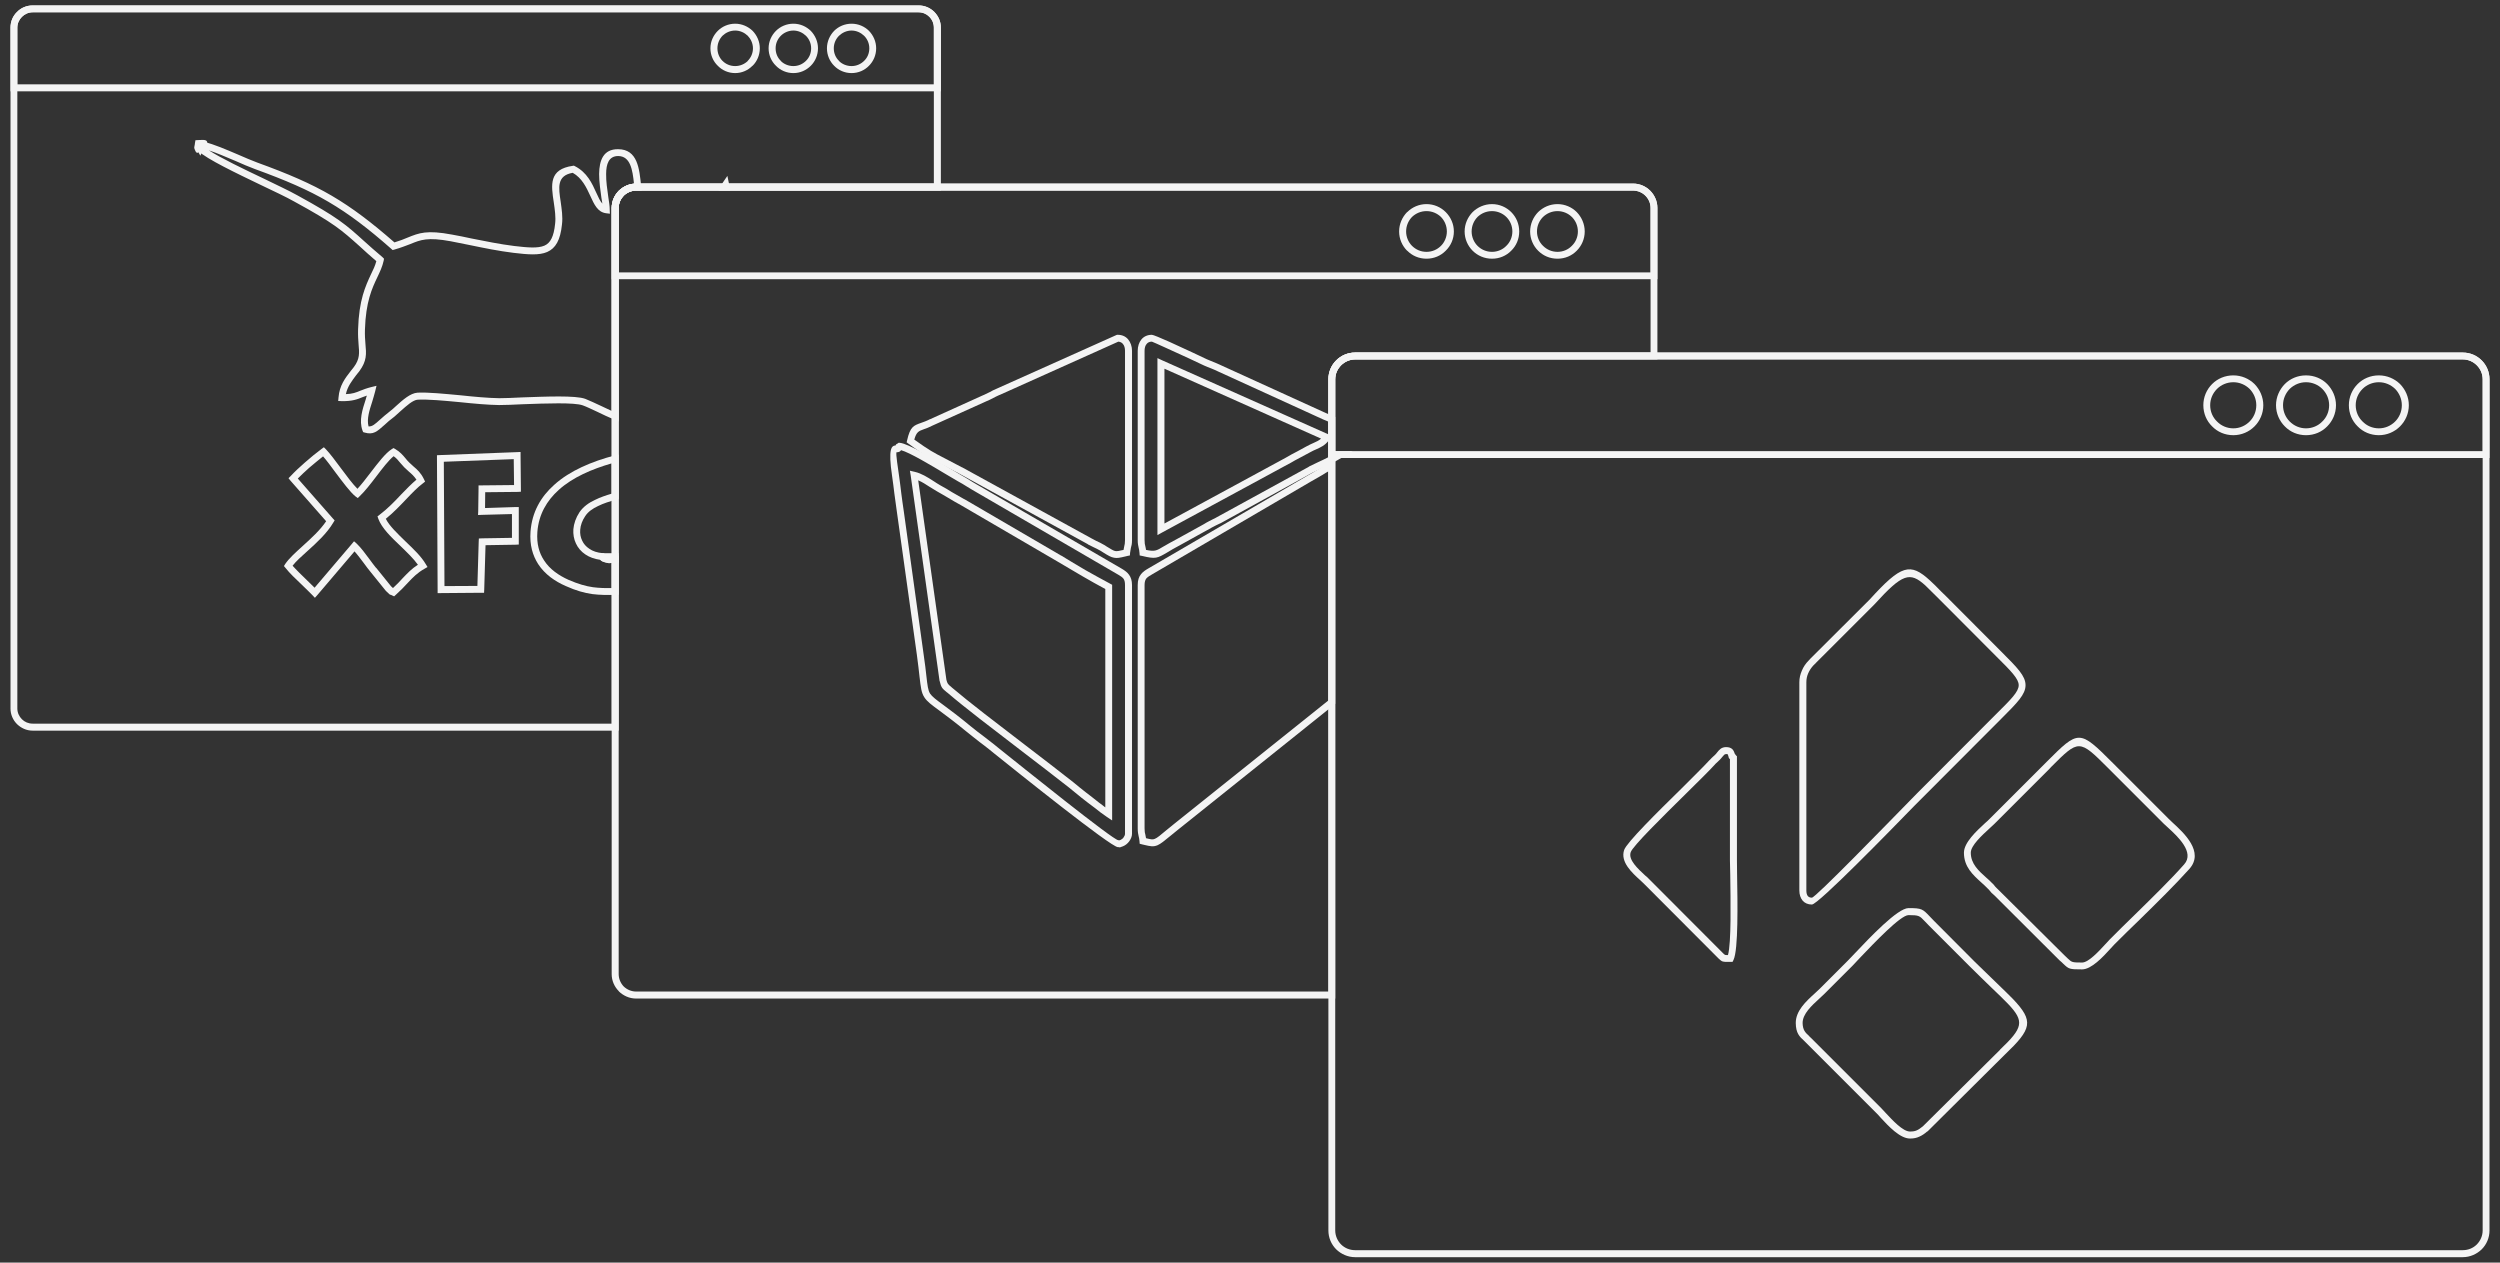 <?xml version="1.0" encoding="utf-8"?>
<!-- Generator: Adobe Illustrator 16.0.0, SVG Export Plug-In . SVG Version: 6.00 Build 0)  -->
<!DOCTYPE svg PUBLIC "-//W3C//DTD SVG 1.1//EN" "http://www.w3.org/Graphics/SVG/1.1/DTD/svg11.dtd">
<svg version="1.1" id="Layer_1" xmlns="http://www.w3.org/2000/svg" xmlns:xlink="http://www.w3.org/1999/xlink" x="0px" y="0px"
	 width="594px" height="300px" viewBox="0 0 594 300" enable-background="new 0 0 594 300" xml:space="preserve">
<rect x="0" y="0" width="594" height="300" fill="#333333" stroke="none"/>
<g>
	<path fill="#F4F4F4" d="M7.761,1.295h210.521c1.433,0,2.75,0.581,3.718,1.549l0,0c0.93,0.968,1.549,2.246,1.549,3.717V44.43v0.852
		h-0.814h-71.593c-1.123,0-2.169,0.465-2.943,1.201c-0.736,0.774-1.2,1.781-1.2,2.942v123.325v0.851h-0.814H7.761
		c-1.472,0-2.75-0.618-3.718-1.55l0,0c-0.967-0.966-1.549-2.283-1.549-3.716V6.562c0-1.472,0.582-2.788,1.549-3.717
		C4.973,1.876,6.289,1.295,7.761,1.295L7.761,1.295z M218.281,2.922H7.761c-1.007,0-1.898,0.425-2.556,1.083
		C4.547,4.664,4.12,5.554,4.12,6.562v161.772c0,1.006,0.427,1.896,1.084,2.556l0,0c0.658,0.659,1.549,1.046,2.556,1.046h137.572
		V49.424c0-1.587,0.658-3.059,1.704-4.104l0,0c1.084-1.045,2.517-1.704,4.104-1.704h70.742V6.562c0-1.007-0.387-1.897-1.046-2.556
		C220.179,3.347,219.29,2.922,218.281,2.922L218.281,2.922z"/>
	<path fill="#F4F4F4" d="M7.761,1.295h210.521c1.433,0,2.75,0.581,3.718,1.549l0,0l0,0c0.968,0.968,1.549,2.246,1.549,3.717v14.327
		v0.813h-0.814H3.308H2.494v-0.813V6.562c0-1.472,0.582-2.788,1.549-3.717C4.973,1.876,6.289,1.295,7.761,1.295L7.761,1.295z
		 M218.281,2.922H7.761c-1.007,0-1.898,0.425-2.556,1.083C4.547,4.664,4.12,5.554,4.12,6.562v13.474h217.763V6.562
		c0-1.007-0.387-1.897-1.046-2.556l0,0C220.179,3.347,219.29,2.922,218.281,2.922L218.281,2.922z M174.683,5.632
		c1.587,0,3.059,0.658,4.143,1.704c1.046,1.083,1.704,2.555,1.704,4.143c0,1.626-0.658,3.098-1.704,4.143h-0.039
		c-1.046,1.084-2.517,1.743-4.104,1.743c-1.626,0-3.098-0.658-4.144-1.743c-1.083-1.045-1.742-2.517-1.742-4.143
		c0-1.587,0.659-3.059,1.742-4.143C171.585,6.29,173.057,5.632,174.683,5.632L174.683,5.632z M177.664,8.497
		c-0.774-0.736-1.82-1.239-2.981-1.239c-1.201,0-2.245,0.503-3.02,1.239c-0.735,0.774-1.201,1.82-1.201,2.981
		c0,1.2,0.465,2.246,1.201,2.982c0.775,0.774,1.819,1.238,3.02,1.238c1.162,0,2.208-0.464,2.981-1.2V14.46
		c0.736-0.736,1.239-1.782,1.239-2.982C178.903,10.317,178.4,9.271,177.664,8.497L177.664,8.497z M188.506,5.632
		c1.626,0,3.059,0.658,4.143,1.704c1.044,1.083,1.704,2.555,1.704,4.143c0,1.626-0.659,3.098-1.704,4.143
		c-1.084,1.084-2.517,1.743-4.143,1.743c-1.626,0-3.098-0.658-4.144-1.743l0,0c-1.084-1.045-1.742-2.517-1.742-4.143
		c0-1.587,0.658-3.059,1.742-4.143C185.409,6.29,186.88,5.632,188.506,5.632L188.506,5.632z M191.488,8.497
		c-0.775-0.736-1.82-1.239-2.981-1.239c-1.162,0-2.247,0.503-2.981,1.239c-0.775,0.774-1.239,1.82-1.239,2.981
		c0,1.2,0.464,2.246,1.239,2.982v0.039c0.735,0.736,1.819,1.2,2.981,1.2c1.162,0,2.206-0.464,2.981-1.238
		c0.773-0.736,1.239-1.782,1.239-2.982C192.727,10.317,192.261,9.271,191.488,8.497L191.488,8.497z M202.329,5.632
		c1.626,0,3.097,0.658,4.143,1.704c1.046,1.083,1.704,2.555,1.704,4.143c0,1.626-0.658,3.098-1.704,4.143
		c-1.046,1.084-2.517,1.743-4.143,1.743s-3.098-0.658-4.143-1.743l0,0c-1.045-1.045-1.704-2.517-1.704-4.143
		c0-1.587,0.659-3.059,1.704-4.143C199.231,6.29,200.703,5.632,202.329,5.632L202.329,5.632z M205.31,8.497
		c-0.774-0.736-1.82-1.239-2.981-1.239c-1.162,0-2.207,0.503-2.981,1.239c-0.773,0.774-1.239,1.82-1.239,2.981
		c0,1.2,0.466,2.246,1.239,2.982v0.039c0.736,0.736,1.819,1.2,2.981,1.2c1.162,0,2.208-0.464,2.981-1.238
		c0.775-0.736,1.239-1.782,1.239-2.982C206.549,10.317,206.085,9.271,205.31,8.497L205.31,8.497z"/>
	<path fill="#F4F4F4" d="M47.952,33.626c0.116,0.039,0.348,0.077,0.696,0.116l0.039,0.039c2.091,0.465,5.034,1.743,7.859,2.943
		c1.705,0.735,3.292,1.433,4.57,1.897c7.356,2.672,12.776,4.995,17.733,7.899c4.878,2.865,9.37,6.273,14.868,11.074
		c1.278-0.387,2.285-0.774,3.175-1.161c2.672-1.084,4.531-1.82,10.494-0.697c1.51,0.271,3.097,0.581,4.646,0.929
		c3.33,0.658,6.698,1.355,10.145,1.781c3.252,0.388,5.615,0.581,7.164-0.077c1.433-0.62,2.245-2.13,2.556-5.227
		c0.193-1.587-0.077-3.33-0.311-4.995c-0.658-4.259-1.199-7.938,4.531-8.75l0.232-0.039l0.232,0.116
		c2.904,1.471,4.104,4.104,5.11,6.35c0.465,1.045,0.891,1.975,1.433,2.556c-0.078-0.426-0.155-0.891-0.232-1.394
		c-0.232-1.743-0.542-3.756-0.542-5.653c0.039-3.253,1.007-5.924,4.53-5.885c4.607,0.039,5.033,4.569,5.46,8.867v0.039l0.116,0.929
		h-0.93h-0.387c-1.123,0-2.169,0.465-2.943,1.201c-0.736,0.774-1.2,1.781-1.2,2.942v49.484v1.239l-1.162-0.503
		c-1.316-0.542-2.595-1.161-3.794-1.742l0,0c-1.355-0.62-2.594-1.239-3.563-1.587c-1.975-0.735-8.828-0.465-14.25-0.271
		c-2.284,0.117-4.298,0.194-5.653,0.194c-2.709-0.039-6.079-0.349-9.408-0.697c-3.718-0.349-7.396-0.697-9.874-0.581
		c-1.162,0.039-2.71,1.471-4.066,2.672c-0.542,0.503-1.044,0.968-1.51,1.355c-1.006,0.736-1.742,1.394-2.361,1.975
		c-1.782,1.587-2.672,2.401-4.686,1.82l-0.387-0.116l-0.155-0.388c-0.853-2.362-0.039-4.917,0.774-7.396
		c0.079-0.31,0.156-0.62,0.272-0.89c-0.35,0.116-0.659,0.232-0.969,0.348c-1.316,0.542-2.478,1.006-4.994,0.968l-0.853-0.039
		l0.078-0.852c0.232-2.827,1.549-4.53,2.904-6.273c0.271-0.31,0.503-0.658,0.736-0.929c1.433-1.936,1.315-3.329,1.122-5.381
		c-0.078-1.007-0.155-2.13-0.116-3.563c0.193-6.97,1.781-10.338,3.059-13.087c0.543-1.084,1.007-2.091,1.278-3.137
		c-1.626-1.394-2.866-2.517-3.95-3.523c-4.375-3.911-6.117-5.499-15.642-10.687c-1.859-1.046-4.725-2.401-7.822-3.873
		c-5.963-2.865-12.701-6.079-15.023-8.169l-0.464-0.387l0.271-0.542c0-0.077,0.039-0.039,0.039-0.039l0,0
		c-0.232-0.465-0.387-0.697,0.271-1.124l0,0C47.371,33.51,47.564,33.549,47.952,33.626L47.952,33.626z M49.617,35.717
		c2.942,1.897,8.285,4.453,13.087,6.737c3.097,1.51,6.001,2.865,7.937,3.95c9.68,5.305,11.461,6.892,15.914,10.919
		c1.201,1.084,2.595,2.323,4.337,3.794l0.348,0.349l-0.077,0.464c-0.31,1.433-0.89,2.633-1.51,3.95
		c-1.238,2.594-2.749,5.808-2.943,12.467c-0.039,1.278,0.039,2.401,0.116,3.331c0.233,2.439,0.35,4.065-1.433,6.505
		c-0.31,0.387-0.542,0.697-0.774,0.968c-1.007,1.355-2.053,2.672-2.439,4.491c1.549-0.039,2.439-0.387,3.447-0.813
		c0.696-0.271,1.471-0.581,2.555-0.852l1.278-0.31l-0.31,1.278c-0.193,0.813-0.464,1.626-0.696,2.44
		c-0.659,2.051-1.355,4.142-0.891,5.924c0.891,0.077,1.549-0.542,2.71-1.587c0.658-0.581,1.433-1.278,2.44-2.052
		c0.426-0.31,0.89-0.736,1.431-1.239c1.55-1.394,3.331-3.02,5.073-3.136c2.594-0.117,6.311,0.271,10.145,0.619
		c3.252,0.349,6.583,0.658,9.253,0.697c1.278,0,3.292-0.077,5.538-0.193c5.576-0.193,12.623-0.503,14.908,0.349
		c1.044,0.425,2.322,1.006,3.716,1.665l0,0c0.813,0.387,1.703,0.813,2.556,1.201V49.424c0-1.587,0.658-3.059,1.704-4.104l0,0
		c0.968-0.929,2.208-1.549,3.602-1.665c-0.35-3.331-0.853-6.544-3.756-6.583c-2.247,0-2.865,1.936-2.865,4.259
		c-0.039,1.742,0.271,3.717,0.503,5.42c0.193,1.201,0.349,2.246,0.349,3.06l0.039,0.968l-0.93-0.116
		c-1.974-0.271-2.788-2.052-3.756-4.182c-0.89-1.937-1.936-4.182-4.143-5.421c-3.833,0.658-3.368,3.523-2.864,6.854
		c0.232,1.742,0.542,3.601,0.309,5.42c-0.388,3.756-1.51,5.653-3.524,6.543c-1.897,0.814-4.492,0.62-8.015,0.194
		c-3.485-0.426-6.893-1.124-10.261-1.82c-1.548-0.31-3.059-0.62-4.647-0.929c-5.497-1.007-7.123-0.349-9.563,0.658
		c-1.046,0.387-2.169,0.852-3.795,1.317l-0.426,0.116l-0.348-0.311c-5.537-4.878-10.028-8.286-14.908-11.151
		c-4.878-2.865-10.222-5.15-17.462-7.783c-1.394-0.503-2.981-1.2-4.646-1.936C53.722,37.305,51.398,36.298,49.617,35.717
		L49.617,35.717z"/>
	<path fill="#F4F4F4" d="M93.371,139.72c0.93-0.852,1.665-1.626,2.324-2.362c1.161-1.2,2.129-2.246,3.6-3.175
		c-1.045-1.471-2.594-2.943-4.104-4.414c-2.284-2.168-4.491-4.298-5.304-6.505l-0.195-0.581l0.466-0.348
		c1.858-1.394,3.6-3.175,5.188-4.879c1.278-1.316,2.44-2.517,3.602-3.485c-0.543-0.813-1.123-1.355-1.819-1.936
		c-0.35-0.31-0.698-0.658-1.084-1.007c-0.387-0.425-0.698-0.774-1.007-1.123c-0.425-0.542-0.851-1.045-1.51-1.51
		c-1.162,0.93-2.672,2.904-4.144,4.84c-1.355,1.782-2.749,3.563-3.871,4.608l-0.504,0.503l-0.581-0.426
		c-1.239-1.007-3.02-3.407-4.763-5.73c-1.044-1.433-2.09-2.827-2.904-3.756c-1.006,0.813-2.167,1.742-3.291,2.71
		c-0.967,0.853-1.897,1.743-2.711,2.556l8.364,9.525l0.387,0.426l-0.31,0.502c-1.51,2.556-3.95,4.802-6.195,6.815
		c-1.394,1.238-2.672,2.4-3.486,3.445c0.891,1.007,2.13,2.208,3.37,3.408c0.658,0.62,1.278,1.239,1.858,1.82l8.828-10.377
		l0.543-0.658l0.657,0.581c0.969,0.93,2.013,2.323,2.981,3.64c0.542,0.736,1.084,1.472,1.587,2.091h0.039l3.524,4.375
		C93.1,139.488,93.254,139.643,93.371,139.72L93.371,139.72z M96.894,138.48c-0.813,0.891-1.704,1.82-2.865,2.865l-0.387,0.349
		l-0.502-0.233c-0.194-0.116-0.232-0.116-0.271-0.116l0,0c-0.116-0.039-0.195-0.039-0.35-0.154l0,0
		c-0.077-0.078-0.116-0.116-0.193-0.194c-0.077-0.077-0.232-0.232-0.58-0.542l-0.039-0.039l-0.039-0.039l-3.563-4.414l0,0
		c-0.542-0.62-1.083-1.394-1.665-2.168c-0.735-0.969-1.472-1.975-2.207-2.788l-8.828,10.377l-0.582,0.658l-0.619-0.658
		c-0.698-0.736-1.587-1.549-2.44-2.4c-1.471-1.394-2.981-2.827-3.911-4.027l-0.387-0.464l0.31-0.503
		c0.891-1.316,2.439-2.71,4.143-4.259c1.974-1.781,4.182-3.794,5.576-5.885l-8.48-9.641l-0.464-0.581l0.503-0.503
		c0.93-1.007,2.13-2.13,3.33-3.175c1.355-1.201,2.788-2.363,3.988-3.253l0.582-0.426l0.503,0.503
		c0.93,0.969,2.207,2.672,3.523,4.453c1.394,1.897,2.865,3.833,3.95,4.917c0.93-1.006,2.053-2.439,3.136-3.872
		c1.782-2.323,3.563-4.646,4.996-5.537l0.426-0.271l0.425,0.232c1.162,0.697,1.744,1.394,2.401,2.168
		c0.271,0.349,0.542,0.658,0.891,1.007c0.348,0.348,0.696,0.658,1.006,0.929c0.969,0.813,1.782,1.549,2.517,3.059l0.271,0.581
		l-0.542,0.426c-1.201,0.891-2.517,2.246-3.911,3.717c-1.51,1.587-3.136,3.291-4.878,4.685c0.813,1.665,2.75,3.485,4.646,5.343
		c1.858,1.781,3.757,3.562,4.84,5.421l0.427,0.697l-0.736,0.426C99.179,136.08,98.133,137.164,96.894,138.48L96.894,138.48z"/>
	<path fill="#F4F4F4" d="M145.333,133.757l-0.542,0.039h-0.117h-0.078c-1.355-0.271-1.781-0.504-1.936-0.774
		c-1.394-0.194-2.595-0.62-3.562-1.278c-1.007-0.658-1.782-1.587-2.247-2.595c-0.503-1.045-0.696-2.207-0.619-3.408l0,0
		c0.116-1.316,0.58-2.709,1.471-4.065c0.89-1.278,2.167-2.207,3.678-2.904c1.239-0.62,2.633-1.085,3.95-1.472v-7.202
		c-4.685,1.355-9.293,3.329-12.584,6.312c-2.827,2.555-4.762,5.808-5.072,10.028c-0.193,2.749,0.426,4.956,1.587,6.699
		c1.355,2.129,3.523,3.601,5.847,4.646c2.245,0.968,4.105,1.51,5.808,1.743c1.51,0.193,2.943,0.232,4.414,0.193V133.757z
		 M144.792,132.169l1.354-0.077l0.853-0.039v0.852v7.628v0.774l-0.814,0.039c-1.897,0.039-3.6,0.039-5.458-0.193
		c-1.898-0.271-3.873-0.813-6.273-1.897c-2.593-1.123-4.994-2.788-6.582-5.227c-1.317-2.052-2.053-4.569-1.82-7.706
		c0.348-4.685,2.477-8.324,5.613-11.112c3.756-3.408,9.023-5.576,14.288-6.97l1.046-0.232v1.045v8.867v0.581l-0.581,0.194
		c-1.51,0.426-3.02,0.891-4.336,1.549c-1.239,0.581-2.324,1.316-3.02,2.362c-0.736,1.084-1.124,2.207-1.201,3.253l0,0
		c-0.078,0.929,0.077,1.819,0.464,2.594c0.348,0.774,0.93,1.433,1.703,1.936c0.814,0.581,1.898,0.929,3.175,1.045h0.233l0.155,0.117
		c0.348,0.271,0.426,0.464,0.464,0.619l0,0C144.094,132.286,144.017,132.014,144.792,132.169L144.792,132.169z"/>
	<path fill="#F4F4F4" d="M114.474,115.326l7.666-0.078l-0.077-6.157l-16.612,0.62l0.155,29.543l7.822-0.039l0.31-10.493l0.039-0.774
		l0.775-0.039l7.086-0.117v-5.653l-7.202,0.193l-0.853,0.039l0.039-0.852l0.078-5.382v-0.813H114.474z M122.952,116.875
		l-7.666,0.078l-0.039,3.756l7.202-0.233h0.813v0.852v7.279v0.775l-0.775,0.039l-7.125,0.116l-0.31,10.531l-0.039,0.774h-0.775
		l-9.447,0.078h-0.813v-0.814l-0.155-31.169v-0.774l0.775-0.039l18.236-0.697l0.853-0.039v0.852l0.077,7.783v0.813L122.952,116.875z
		"/>
	<path fill="#F4F4F4" d="M173.289,44.003c0.039,0.078,0.039,0.194,0.039,0.31l0.155,0.968h-0.928h-0.504h-1.316l0.62-1.2
		c0.039-0.117,0.116-0.232,0.193-0.349l0,0c0.039-0.116,0.116-0.232,0.193-0.348l1.084-1.588l0.387,1.859
		C173.25,43.771,173.25,43.849,173.289,44.003L173.289,44.003z"/>
	<path fill="#F4F4F4" d="M143.125,131.434h3.059h0.814v0.813v0.658v0.774l-0.774,0.039l-1.433,0.078h-0.117h-0.078
		c-1.626-0.31-1.897-0.62-2.052-0.969l-2.013-1.433L143.125,131.434z"/>
	<path fill="#F4F4F4" d="M48.339,35.369c-0.039,0.039-0.039,0.116-0.078,0.155l-0.659,1.472l-0.464-0.813
		c-0.31,0.271-0.58,0.155-0.93-0.813c-0.078-0.232-0.078-0.349,0-0.697c0.039-0.117,0.077-0.31,0.116-0.697l0.118-0.658l0.658-0.039
		c1.781-0.117,2.129,0,2.167,0.774l0,0c0,0.039,0,0.077,0,0.116l1.666,1.665L48.339,35.369L48.339,35.369z"/>
	<path fill="#F4F4F4" d="M151.141,43.616h236.851c1.626,0,3.059,0.659,4.104,1.704l0,0c1.045,1.046,1.704,2.517,1.704,4.104v35.158
		v0.813h-0.814h-71.012c-1.278,0-2.478,0.542-3.33,1.394l0,0c-0.853,0.852-1.394,2.013-1.394,3.33v146.286v0.851h-0.814H151.141
		c-1.587,0-3.02-0.659-4.104-1.705v-0.037c-1.046-1.046-1.704-2.479-1.704-4.065V49.424c0-1.587,0.658-3.059,1.704-4.104l0,0
		C148.121,44.275,149.554,43.616,151.141,43.616L151.141,43.616z M387.992,45.281H151.141c-1.123,0-2.169,0.465-2.943,1.201
		c-0.736,0.774-1.2,1.781-1.2,2.942v182.024c0,1.123,0.464,2.169,1.2,2.942c0.774,0.736,1.82,1.2,2.943,1.2h164.484V90.119
		c0-1.742,0.696-3.33,1.857-4.491l0,0c1.162-1.162,2.75-1.859,4.492-1.859h70.2V49.424c0-1.162-0.465-2.168-1.239-2.942
		C390.199,45.746,389.154,45.281,387.992,45.281L387.992,45.281z"/>
	<path fill="#F4F4F4" d="M151.141,43.616h236.851c1.626,0,3.059,0.659,4.104,1.704l0,0l0,0c1.045,1.046,1.704,2.517,1.704,4.104
		v16.107v0.813h-0.814H146.184h-0.851v-0.813V49.424c0-1.587,0.658-3.059,1.704-4.104l0,0l0,0
		C148.121,44.275,149.554,43.616,151.141,43.616L151.141,43.616z M387.992,45.281H151.141c-1.123,0-2.169,0.465-2.943,1.201l0,0
		c-0.736,0.774-1.2,1.781-1.2,2.942v15.294h245.177V49.424c0-1.162-0.465-2.168-1.239-2.942l0,0
		C390.199,45.746,389.154,45.281,387.992,45.281L387.992,45.281z M338.934,48.495c1.781,0,3.407,0.736,4.569,1.897
		c1.2,1.201,1.936,2.827,1.936,4.608c0,1.781-0.735,3.407-1.936,4.568c-1.162,1.201-2.788,1.898-4.569,1.898
		c-1.78,0-3.406-0.697-4.568-1.898h-0.039c-1.161-1.162-1.896-2.788-1.896-4.568c0-1.782,0.735-3.408,1.896-4.608h0.039
		C335.527,49.231,337.153,48.495,338.934,48.495L338.934,48.495z M342.38,51.554c-0.89-0.852-2.091-1.394-3.446-1.394
		c-1.354,0-2.556,0.542-3.445,1.394c-0.853,0.89-1.394,2.091-1.394,3.446c0,1.316,0.541,2.555,1.394,3.407
		c0.89,0.891,2.091,1.433,3.445,1.433c1.355,0,2.557-0.542,3.446-1.433c0.852-0.852,1.394-2.091,1.394-3.407
		C343.773,53.645,343.231,52.444,342.38,51.554L342.38,51.554z M354.5,48.495c1.78,0,3.406,0.736,4.568,1.897l0,0
		c1.201,1.201,1.897,2.827,1.897,4.608c0,1.781-0.696,3.407-1.897,4.568l0,0c-1.162,1.201-2.788,1.898-4.568,1.898
		c-1.781,0-3.408-0.697-4.607-1.898l0,0c-1.162-1.162-1.898-2.788-1.898-4.568c0-1.782,0.736-3.408,1.898-4.608l0,0
		C351.092,49.231,352.719,48.495,354.5,48.495L354.5,48.495z M357.906,51.554c-0.851-0.852-2.09-1.394-3.406-1.394
		c-1.355,0-2.556,0.542-3.447,1.394c-0.851,0.89-1.394,2.091-1.394,3.446c0,1.316,0.543,2.555,1.394,3.407
		c0.892,0.891,2.092,1.433,3.447,1.433c1.316,0,2.556-0.542,3.406-1.433c0.892-0.852,1.433-2.091,1.433-3.407
		C359.339,53.645,358.798,52.444,357.906,51.554L357.906,51.554z M370.065,48.495c1.781,0,3.407,0.736,4.569,1.897l0,0
		c1.16,1.201,1.896,2.827,1.896,4.608c0,1.781-0.736,3.407-1.896,4.568l0,0c-1.162,1.201-2.788,1.898-4.569,1.898
		c-1.82,0-3.408-0.697-4.608-1.898l0,0c-1.161-1.162-1.897-2.788-1.897-4.568c0-1.782,0.736-3.408,1.897-4.608l0,0
		C366.657,49.231,368.245,48.495,370.065,48.495L370.065,48.495z M373.473,51.554c-0.853-0.852-2.092-1.394-3.407-1.394
		c-1.355,0-2.556,0.542-3.447,1.394c-0.89,0.89-1.433,2.091-1.433,3.446c0,1.316,0.543,2.555,1.433,3.407
		c0.892,0.891,2.092,1.433,3.447,1.433c1.315,0,2.555-0.542,3.407-1.433c0.891-0.852,1.433-2.091,1.433-3.407
		C374.905,53.645,374.363,52.444,373.473,51.554L373.473,51.554z"/>
	<path fill="#F4F4F4" d="M271.949,139.023v57.809c0,0.736,0.077,1.123,0.193,1.51c0.039,0.232,0.116,0.505,0.155,0.814
		c1.084,0.269,1.587,0.387,2.09,0.154c0.582-0.232,1.355-0.891,2.788-2.092c0.619-0.504,1.355-1.123,1.665-1.355l0,0l36.63-29.312
		l0,0l0.155-0.115v-54.44c-0.426,0.232-0.892,0.503-1.355,0.813c-0.969,0.542-1.936,1.123-2.904,1.665l0,0l-37.559,21.954l0,0
		c-0.62,0.349-1.123,0.658-1.433,1.007C272.103,137.784,271.949,138.249,271.949,139.023L271.949,139.023z M270.321,196.832v-57.809
		c0-1.201,0.272-1.975,0.813-2.633c0.464-0.581,1.084-0.968,1.819-1.394l0,0l37.598-21.916l0,0c1.084-0.62,2.014-1.162,2.865-1.703
		c0.891-0.504,1.782-1.046,2.595-1.549l1.239-0.774v1.471v56.299v0.388l-0.31,0.231l-0.426,0.387l0,0l-36.63,29.313l0,0
		c-0.969,0.773-1.317,1.046-1.665,1.355c-1.549,1.277-2.401,1.974-3.175,2.323c-1.007,0.425-1.705,0.27-3.175-0.077l0,0
		l-0.504-0.117l-0.58-0.155l-0.039-0.578c-0.039-0.545-0.116-0.854-0.195-1.164C270.438,198.225,270.321,197.723,270.321,196.832
		L270.321,196.832z"/>
	<path fill="#F4F4F4" d="M217.237,104.446c3.563,2.556,4.53,3.059,7.241,4.453c1.044,0.542,2.399,1.239,4.064,2.129h0.04
		l30.666,16.843l0,0c0.503,0.271,0.89,0.465,1.239,0.658c0.619,0.271,1.161,0.542,1.897,0.969l0.542,0.348
		c1.084,0.658,1.627,1.007,2.053,1.084c0.426,0.077,0.967-0.039,1.975-0.271c0.039-0.31,0.116-0.581,0.156-0.813
		c0.115-0.426,0.192-0.774,0.192-1.549V83.343c0-0.658-0.155-1.239-0.503-1.626c-0.232-0.31-0.621-0.503-1.084-0.542l-28.188,12.661
		h-0.039c-0.619,0.271-1.046,0.504-1.51,0.736c-0.504,0.271-0.969,0.503-1.627,0.774l-12.699,5.73
		c-0.891,0.465-1.626,0.736-2.207,0.93C218.281,102.432,217.74,102.626,217.237,104.446L217.237,104.446z M223.702,110.331
		c-2.902-1.471-3.871-1.975-7.859-4.917l-0.427-0.31l0.117-0.503c0.735-3.214,1.51-3.485,3.368-4.143
		c0.543-0.194,1.239-0.426,2.053-0.853h0.037l12.662-5.73h0.039c0.58-0.271,1.046-0.503,1.511-0.736
		c0.501-0.271,0.967-0.542,1.665-0.813l0,0l28.343-12.7l0.193-0.078h0.155c1.045,0,1.896,0.387,2.479,1.084
		c0.582,0.697,0.928,1.665,0.928,2.71v44.954c0,0.929-0.115,1.394-0.27,1.897c-0.04,0.31-0.117,0.658-0.195,1.2l-0.037,0.581
		l-0.582,0.116l-0.464,0.116c-1.318,0.311-1.976,0.465-2.71,0.311c-0.736-0.116-1.396-0.504-2.633-1.278l-0.542-0.348
		c-0.698-0.387-1.201-0.658-1.742-0.891c-0.427-0.232-0.854-0.425-1.318-0.658v-0.039l-30.705-16.843l0,0
		C225.949,111.493,224.709,110.873,223.702,110.331L223.702,110.331z"/>
	<path fill="#F4F4F4" d="M217.353,112.112c1.549,0.348,3.021,1.277,4.414,2.168c0.581,0.387,1.124,0.736,1.665,1.045
		c1.046,0.542,1.898,1.084,2.71,1.587c1.007,0.581,1.936,1.123,2.981,1.704h0.039l22.961,13.396h0.039
		c1.936,1.201,3.833,2.323,5.808,3.485c1.936,1.085,3.873,2.168,5.847,3.214l0.427,0.232v0.503v53.937v1.551l-1.278-0.852
		c-1.046-0.699-1.898-1.355-2.75-2.054c-0.542-0.388-1.044-0.812-1.702-1.278c-1.164-0.889-2.092-1.625-3.06-2.438
		c-0.503-0.387-1.006-0.813-1.472-1.2c-3.136-2.479-7.356-5.691-11.693-9.023c-6.465-4.954-13.242-10.105-17.19-13.513l-0.117-0.077
		c-1.124-0.929-1.355-1.123-1.704-2.634v-0.037l-0.039-0.04l-6.854-48.786l-0.193-1.162L217.353,112.112z M220.877,115.675
		c-0.891-0.581-1.782-1.162-2.71-1.549l6.698,47.394c0.233,0.929,0.388,1.084,1.162,1.702l0.116,0.118
		c3.95,3.369,10.687,8.519,17.115,13.435c4.414,3.37,8.634,6.622,11.732,9.061c0.582,0.464,1.046,0.852,1.51,1.24
		c0.969,0.774,1.937,1.548,3.02,2.361c0.582,0.465,1.162,0.892,1.665,1.315c0.504,0.35,0.93,0.699,1.433,1.086v-51.886
		c-1.858-1.007-3.679-2.014-5.458-3.059c-1.937-1.123-3.873-2.284-5.848-3.446l0,0l-22.96-13.396
		c-1.084-0.581-2.053-1.162-3.02-1.743c-0.891-0.502-1.743-1.045-2.673-1.548C222.076,116.411,221.496,116.062,220.877,115.675
		L220.877,115.675z M267.301,198.11v-59.087c0-0.736-0.115-1.162-0.348-1.51c-0.271-0.349-0.658-0.62-1.199-0.929l0,0
		l-34.693-20.173l0,0c-0.582-0.349-1.046-0.62-1.473-0.891c-0.619-0.387-1.238-0.774-1.975-1.161
		c-0.659-0.388-1.626-0.969-2.826-1.666c-3.486-2.09-8.673-5.188-10.687-5.73c-0.272,0.425-0.62,0.464-1.046,0.503
		c-0.116,0-0.271,0,0.542,5.46c0.195,1.394,0.387,2.826,0.542,4.22c0.194,1.394,0.349,2.749,0.62,4.453l0,0l4.686,33.804l0,0
		c0.347,2.206,0.501,3.871,0.658,5.149c0.271,2.36,0.387,3.446,0.89,4.258c0.504,0.736,1.433,1.433,3.175,2.71
		c1.51,1.124,3.563,2.634,6.467,5.035c1.045,0.851,2.091,1.664,3.137,2.438c0.813,0.621,1.587,1.24,2.4,1.859l0,0l1.044,0.851
		c5.384,4.298,27.22,21.877,28.461,21.917c0.115,0.037,0.232,0.037,0.27,0.037h0.04l0,0l0.192-0.077h0.04
		c0.271-0.115,0.581-0.347,0.774-0.656C267.187,198.651,267.301,198.38,267.301,198.11L267.301,198.11z M268.966,139.023v59.087
		c0,0.618-0.27,1.237-0.658,1.782c-0.387,0.541-0.93,0.965-1.51,1.197l0,0l-0.232,0.077l0,0c-0.193,0.078-0.271,0.118-0.425,0.158
		c-0.155,0-0.232,0-0.35-0.04l0,0c-0.037,0-0.115,0-0.192,0c-1.782-0.118-23.969-17.929-29.428-22.304l-1.046-0.852l0,0
		c-0.813-0.659-1.587-1.237-2.362-1.819c-1.006-0.813-2.052-1.587-3.175-2.519c-2.826-2.321-4.878-3.831-6.389-4.954
		c-1.898-1.396-2.904-2.129-3.563-3.138c-0.735-1.123-0.851-2.36-1.161-4.957c-0.155-1.275-0.31-2.942-0.619-5.108l0,0
		l-4.725-33.804l0,0c-0.232-1.51-0.427-2.981-0.619-4.492c-0.155-1.278-0.31-2.594-0.543-4.182
		c-1.007-6.737-0.077-7.241,0.814-7.318c0.116-0.31,0.309-0.388,0.503-0.465l0.193-0.155h0.348c1.976,0.193,7.899,3.717,11.811,6.04
		c1.161,0.697,2.168,1.316,2.788,1.666c0.773,0.425,1.393,0.813,2.013,1.2c0.503,0.31,0.967,0.62,1.472,0.891l0,0l34.654,20.134l0,0
		c0.698,0.426,1.278,0.813,1.704,1.433C268.696,137.164,268.966,137.938,268.966,139.023L268.966,139.023z"/>
	<path fill="#F4F4F4" d="M275.007,125.741V86.363v-1.278l1.162,0.542l39.378,17.54l0.078,0.039v-3.02l-0.349-0.155
		c-0.272-0.116-0.582-0.232-0.93-0.388l0,0l-25.014-11.422l0,0c-0.619-0.31-1.122-0.503-1.587-0.697
		c-0.542-0.194-1.083-0.426-1.702-0.697c-0.891-0.426-5.461-2.594-8.868-4.104c-1.936-0.89-3.445-1.549-3.484-1.549
		c-0.542,0-0.968,0.193-1.239,0.542c-0.348,0.387-0.502,0.968-0.502,1.626v44.954c0,0.774,0.077,1.123,0.193,1.549
		c0.039,0.232,0.116,0.465,0.155,0.813c2.09,0.426,2.439,0.232,4.22-0.852c0.775-0.425,1.781-1.045,3.214-1.781l0,0l6.312-3.485
		c0.774-0.503,1.47-0.813,2.207-1.201c0.271-0.116,0.582-0.271,0.891-0.464l0,0l21.838-11.965v-0.039
		c0.735-0.349,1.472-0.697,2.245-1.084c0.774-0.348,1.587-0.735,2.401-1.161v-0.62v-3.252c-0.853,1.084-1.781,1.51-2.904,2.013
		c-0.465,0.194-0.969,0.426-1.51,0.736c-0.698,0.388-1.472,0.774-2.169,1.162c-0.929,0.503-1.858,0.968-2.788,1.548h-0.039
		l-30.008,16.263l-1.199,0.658V125.741z M276.672,87.603v36.784l28.77-15.604c0.89-0.542,1.858-1.045,2.826-1.549
		c0.696-0.387,1.395-0.735,2.129-1.162c0.621-0.348,1.162-0.581,1.665-0.813c0.697-0.31,1.316-0.581,1.821-1.045L276.672,87.603z
		 M270.321,128.297V83.343c0-1.046,0.311-2.014,0.891-2.71c0.582-0.697,1.433-1.084,2.479-1.084c0.31,0,2.052,0.736,4.144,1.665
		c3.407,1.548,8.054,3.717,8.905,4.143c0.619,0.271,1.123,0.464,1.587,0.658c0.542,0.232,1.084,0.426,1.704,0.736l0,0l24.974,11.383
		l0,0c0.272,0.116,0.582,0.232,0.892,0.387c0.232,0.078,0.541,0.193,0.853,0.348l0.503,0.194v0.542v7.589h1.2h2.942l-2.517,1.51
		c-1.626,1.006-3.407,1.819-4.956,2.555c-0.813,0.387-1.549,0.775-2.169,1.084l0,0l-21.799,12.003h-0.039
		c-0.31,0.155-0.619,0.31-0.968,0.464c-0.658,0.349-1.315,0.658-2.052,1.123h-0.039l-6.351,3.523l0,0
		c-1.393,0.736-2.4,1.316-3.135,1.781c-2.44,1.433-2.788,1.626-6.003,0.852l-0.58-0.116l-0.039-0.581
		c-0.039-0.542-0.116-0.89-0.195-1.2C270.438,129.691,270.321,129.227,270.321,128.297L270.321,128.297z"/>
	<path fill="#F4F4F4" d="M321.975,83.769h263.181c1.742,0,3.331,0.697,4.491,1.859l0,0c1.162,1.162,1.859,2.749,1.859,4.491v202.234
		c0,1.744-0.697,3.332-1.859,4.492l0,0l0,0c-1.16,1.123-2.749,1.859-4.491,1.859H321.975c-1.742,0-3.33-0.736-4.492-1.859l0,0l0,0
		c-1.161-1.16-1.857-2.748-1.857-4.492V90.119c0-1.742,0.696-3.33,1.857-4.491l0,0C318.645,84.466,320.232,83.769,321.975,83.769
		L321.975,83.769z M585.155,85.396H321.975c-1.278,0-2.478,0.542-3.33,1.394l0,0c-0.853,0.852-1.394,2.013-1.394,3.33v202.234
		c0,1.277,0.541,2.479,1.394,3.332l0,0c0.853,0.851,2.052,1.355,3.33,1.355h263.181c1.316,0,2.479-0.505,3.331-1.355l0,0
		c0.851-0.854,1.393-2.055,1.393-3.332V90.119c0-1.317-0.542-2.478-1.393-3.33l0,0C587.634,85.937,586.472,85.396,585.155,85.396
		L585.155,85.396z"/>
	<path fill="#F4F4F4" d="M321.975,83.769h263.181c1.742,0,3.331,0.697,4.491,1.859l0,0c1.162,1.162,1.859,2.749,1.859,4.491v17.889
		v0.813h-0.813H316.437h-0.812v-0.813V90.119c0-1.742,0.696-3.33,1.857-4.491l0,0C318.645,84.466,320.232,83.769,321.975,83.769
		L321.975,83.769z M585.155,85.396H321.975c-1.278,0-2.478,0.542-3.33,1.394l0,0c-0.853,0.852-1.394,2.013-1.394,3.33v17.076
		h272.628V90.119c0-1.317-0.542-2.478-1.393-3.33l0,0C587.634,85.937,586.472,85.396,585.155,85.396L585.155,85.396z M530.638,89.19
		c1.936,0,3.717,0.774,5.033,2.052c1.278,1.317,2.09,3.098,2.09,5.034c0,1.974-0.812,3.756-2.09,5.034
		c-1.316,1.316-3.098,2.091-5.033,2.091c-1.976,0-3.756-0.774-5.034-2.091c-1.316-1.278-2.09-3.06-2.09-5.034
		c0-1.936,0.773-3.717,2.09-5.034C526.882,89.964,528.662,89.19,530.638,89.19L530.638,89.19z M534.509,92.403
		c-1.006-0.968-2.36-1.587-3.871-1.587c-1.51,0-2.903,0.62-3.872,1.587c-1.007,1.007-1.626,2.363-1.626,3.873
		c0,1.549,0.619,2.904,1.626,3.872c0.969,1.007,2.362,1.626,3.872,1.626c1.511,0,2.865-0.62,3.871-1.626
		c0.969-0.968,1.588-2.323,1.588-3.872C536.097,94.766,535.478,93.411,534.509,92.403L534.509,92.403z M547.907,89.19
		c1.975,0,3.755,0.774,5.033,2.052c1.277,1.317,2.09,3.098,2.09,5.034c0,1.974-0.813,3.756-2.09,5.034
		c-1.278,1.316-3.059,2.091-5.033,2.091c-1.976,0-3.757-0.774-5.034-2.091c-1.278-1.278-2.091-3.06-2.091-5.034
		c0-1.936,0.813-3.717,2.091-5.034C544.15,89.964,545.932,89.19,547.907,89.19L547.907,89.19z M551.778,92.403
		c-0.969-0.968-2.361-1.587-3.871-1.587c-1.512,0-2.865,0.62-3.872,1.587c-0.969,1.007-1.588,2.363-1.588,3.873
		c0,1.549,0.619,2.904,1.588,3.872c1.007,1.007,2.36,1.626,3.872,1.626c1.51,0,2.902-0.62,3.871-1.626
		c1.007-0.968,1.626-2.323,1.626-3.872C553.404,94.766,552.785,93.411,551.778,92.403L551.778,92.403z M565.214,89.19
		c1.937,0,3.718,0.774,5.034,2.052c1.278,1.317,2.09,3.098,2.09,5.034c0,1.974-0.812,3.756-2.09,5.034
		c-1.316,1.316-3.098,2.091-5.034,2.091c-1.975,0-3.755-0.774-5.033-2.091c-1.316-1.278-2.09-3.06-2.09-5.034
		c0-1.936,0.773-3.717,2.09-5.034C561.459,89.964,563.239,89.19,565.214,89.19L565.214,89.19z M569.086,92.403
		c-1.007-0.968-2.362-1.587-3.872-1.587s-2.904,0.62-3.871,1.587c-1.007,1.007-1.626,2.363-1.626,3.873
		c0,1.549,0.619,2.904,1.626,3.872c0.967,1.007,2.361,1.626,3.871,1.626s2.865-0.62,3.872-1.626
		c0.969-0.968,1.588-2.323,1.588-3.872C570.674,94.766,570.055,93.411,569.086,92.403L569.086,92.403z"/>
	<path fill="#F4F4F4" d="M429.19,162.099v49.487c0,0.578,0.115,1.043,0.349,1.314c0.194,0.232,0.503,0.388,0.968,0.388
		c0.853,0,17.734-17.385,23.271-23.038c0.969-1.008,1.627-1.664,1.705-1.742l18.817-18.856c3.562-3.524,5.343-5.307,5.343-6.854
		c0-1.51-1.781-3.33-5.343-6.854l-13.243-13.282l0,0l-0.89-0.891c-1.007-1.007-1.898-1.897-2.711-2.672
		c-3.679-3.33-5.421-2.827-12.041,4.453l-0.039,0.039l-13.979,13.977v0.04c-0.038,0.038-0.116,0.078-0.154,0.115
		c-0.116,0.117-0.271,0.271-0.387,0.39c-0.466,0.501-0.93,1.16-1.239,1.896C429.346,160.629,429.19,161.325,429.19,162.099
		L429.19,162.099z M427.525,211.586v-49.487c0-1.006,0.232-1.896,0.581-2.708c0.388-0.968,0.968-1.782,1.588-2.4
		c0.154-0.195,0.31-0.35,0.426-0.465l0.116-0.117l13.978-13.939l0,0c7.551-8.325,9.641-8.829,14.327-4.569
		c0.813,0.735,1.742,1.665,2.788,2.749l0.89,0.852l0,0l13.242,13.281c3.872,3.873,5.808,5.808,5.808,8.017
		c0,2.206-1.936,4.144-5.808,8.015l-18.818,18.856c-0.271,0.271-0.851,0.851-1.703,1.705c-5.653,5.808-22.923,23.541-24.433,23.541
		c-0.968,0-1.704-0.35-2.206-0.931C427.796,213.365,427.525,212.552,427.525,211.586L427.525,211.586z"/>
	<path fill="#F4F4F4" d="M468.259,202.6c0,2.634,1.859,4.299,3.679,5.926c0.503,0.427,1.007,0.892,1.472,1.393h0.038
		c0.271,0.272,0.426,0.504,0.581,0.699c0.233,0.232,0.427,0.464,0.93,0.929l0.038,0.04l15.45,15.332
		c0.387,0.387,0.696,0.659,0.929,0.891c0.891,0.812,0.93,0.889,3.33,0.889c1.511,0,3.949-2.631,5.576-4.412
		c0.387-0.428,0.773-0.852,1.006-1.084c1.781-1.782,3.834-3.833,5.963-5.885l0,0c4.144-4.066,8.441-8.249,11.693-11.929
		c2.595-2.865-1.588-6.696-3.833-8.75c-0.387-0.348-0.736-0.656-0.968-0.889l-13.281-13.283c-6.854-6.852-6.931-6.814-13.474-0.27
		l0,0l-0.427,0.464l-13.088,13.089c-0.271,0.27-0.696,0.656-1.122,1.043C470.931,198.46,468.259,200.897,468.259,202.6
		L468.259,202.6z M470.814,209.726c-2.052-1.859-4.182-3.756-4.182-7.126c0-2.398,2.981-5.148,4.995-7.006
		c0.426-0.349,0.774-0.698,1.085-1.008L485.8,181.5l0.465-0.467l0,0c7.666-7.665,7.743-7.742,15.759,0.271l13.281,13.281
		c0.231,0.231,0.541,0.541,0.891,0.851c2.671,2.441,7.628,6.972,3.987,11.037c-3.407,3.794-7.666,7.978-11.771,12.003l0,0
		c-2.052,1.975-4.027,3.911-5.963,5.846c-0.31,0.312-0.619,0.659-0.969,1.046c-1.819,2.014-4.568,4.957-6.775,4.957
		c-3.02,0-3.136-0.078-4.452-1.315c-0.233-0.235-0.543-0.545-0.93-0.854l-0.039-0.038l-15.411-15.372
		c-0.619-0.504-0.851-0.773-1.083-1.083c-0.156-0.195-0.272-0.35-0.543-0.582l0,0C471.821,210.617,471.318,210.19,470.814,209.726
		L470.814,209.726z"/>
	<path fill="#F4F4F4" d="M453.816,268.852c0.658,0,1.161-0.077,1.588-0.271c0.465-0.192,0.929-0.542,1.472-0.969l0,0l0.116-0.115
		l0,0l0.039-0.04l18.158-18.003v-0.04c5.46-5.188,5.925-6.698,1.898-10.919c-1.046-1.083-2.323-2.321-3.911-3.831
		c-1.51-1.473-3.252-3.138-5.15-5.034l-9.679-9.683l0,0c-0.427-0.424-0.775-0.773-1.046-1.083c-1.201-1.277-1.355-1.433-3.834-1.433
		c-1.896,0-8.169,6.622-11.577,10.184l0,0c-0.735,0.813-1.395,1.473-1.742,1.859l-6.622,6.622c-0.387,0.347-0.813,0.773-1.276,1.197
		c-1.782,1.628-3.949,3.602-3.949,5.771c0.038,1.704,0.657,2.283,1.51,3.057c0.116,0.157,0.271,0.313,0.464,0.467l0,0l16.689,16.688
		c0.271,0.271,0.657,0.696,1.044,1.123C449.674,266.179,452.112,268.852,453.816,268.852L453.816,268.852z M456.063,270.053
		c-0.658,0.309-1.316,0.464-2.246,0.464c-2.4,0-5.149-2.982-7.008-4.994c-0.35-0.427-0.697-0.776-1.007-1.086l-16.689-16.688l0,0
		c-0.115-0.115-0.271-0.272-0.425-0.427c-1.162-1.044-1.975-1.857-2.014-4.221l0,0c-0.038-2.903,2.438-5.187,4.492-7.046
		c0.425-0.387,0.812-0.736,1.2-1.123l6.62-6.622c0.426-0.424,1.008-1.046,1.742-1.819l0,0c3.563-3.757,10.145-10.726,12.739-10.726
		c3.175,0,3.369,0.232,5.034,1.975c0.271,0.31,0.619,0.659,1.006,1.046l0,0l9.681,9.719c2.013,1.975,3.679,3.563,5.111,4.957
		c1.588,1.548,2.943,2.825,3.987,3.909c4.996,5.266,4.491,7.086-1.975,13.243l0,0l-18.16,18.043l-0.038,0.04l-0.078,0.077l0,0
		l-0.115,0.077h-0.039C457.263,269.394,456.682,269.78,456.063,270.053L456.063,270.053z"/>
	<path fill="#F4F4F4" d="M411.031,180.337l-0.116-0.115l-0.155-0.154l-0.038-0.195c-0.116-0.35-0.155-0.581-0.233-0.659l0,0
		c-0.039-0.037-0.155-0.077-0.426-0.037c-0.31,0-0.503,0.27-0.773,0.582c-0.116,0.154-0.233,0.31-0.389,0.464
		c-0.31,0.347-0.387,0.424-0.541,0.542c-0.039,0.077-0.116,0.114-0.232,0.231l0,0c-0.348,0.31-0.348,0.31-0.464,0.427
		c-0.079,0.078-0.195,0.232-0.389,0.425c-1.239,1.355-3.755,3.834-6.581,6.621c-5.692,5.616-12.778,12.585-13.242,14.018
		c-0.621,1.819,1.742,3.948,3.406,5.498c0.426,0.348,0.813,0.696,1.046,0.969l0,0l17.347,17.384l0.232,0.232l0,0
		c0.232,0.194,0.348,0.31,0.387,0.31c0.077,0.04,0.271,0.04,0.657,0.04h0.04c0.813-2.905,0.619-13.012,0.542-18.975
		c-0.039-1.587-0.077-2.902-0.077-3.521V180.337z M412.231,179.213l0.193,0.232l0.271,0.235v0.347v24.395
		c0,0.966,0,2.129,0.039,3.521c0.116,6.468,0.31,17.734-0.853,20.135l-0.231,0.465h-0.503c-0.503,0-0.542,0-0.621,0
		c-0.541,0-0.851,0-1.16-0.078c-0.388-0.114-0.581-0.309-1.007-0.696l-0.232-0.231l0,0l-17.385-17.424l0,0
		c-0.31-0.31-0.621-0.619-0.969-0.929c-2.013-1.819-4.84-4.376-3.873-7.241c0.621-1.782,7.822-8.905,13.669-14.636
		c2.788-2.788,5.267-5.229,6.505-6.584c0.194-0.192,0.311-0.31,0.35-0.347c0.154-0.155,0.154-0.195,0.58-0.582l0,0
		c0.116-0.114,0.232-0.194,0.31-0.272c0.077-0.077,0.154-0.154,0.388-0.387c0.116-0.114,0.193-0.231,0.31-0.387
		c0.503-0.619,0.968-1.2,2.052-1.238c0.736,0,1.2,0.155,1.588,0.542C411.921,178.362,412.077,178.749,412.231,179.213
		L412.231,179.213z"/>
	<polygon fill="#F4F4F4" points="411.263,180.568 410.915,180.222 412.077,179.099 412.425,179.445 	"/>
</g>
</svg>
